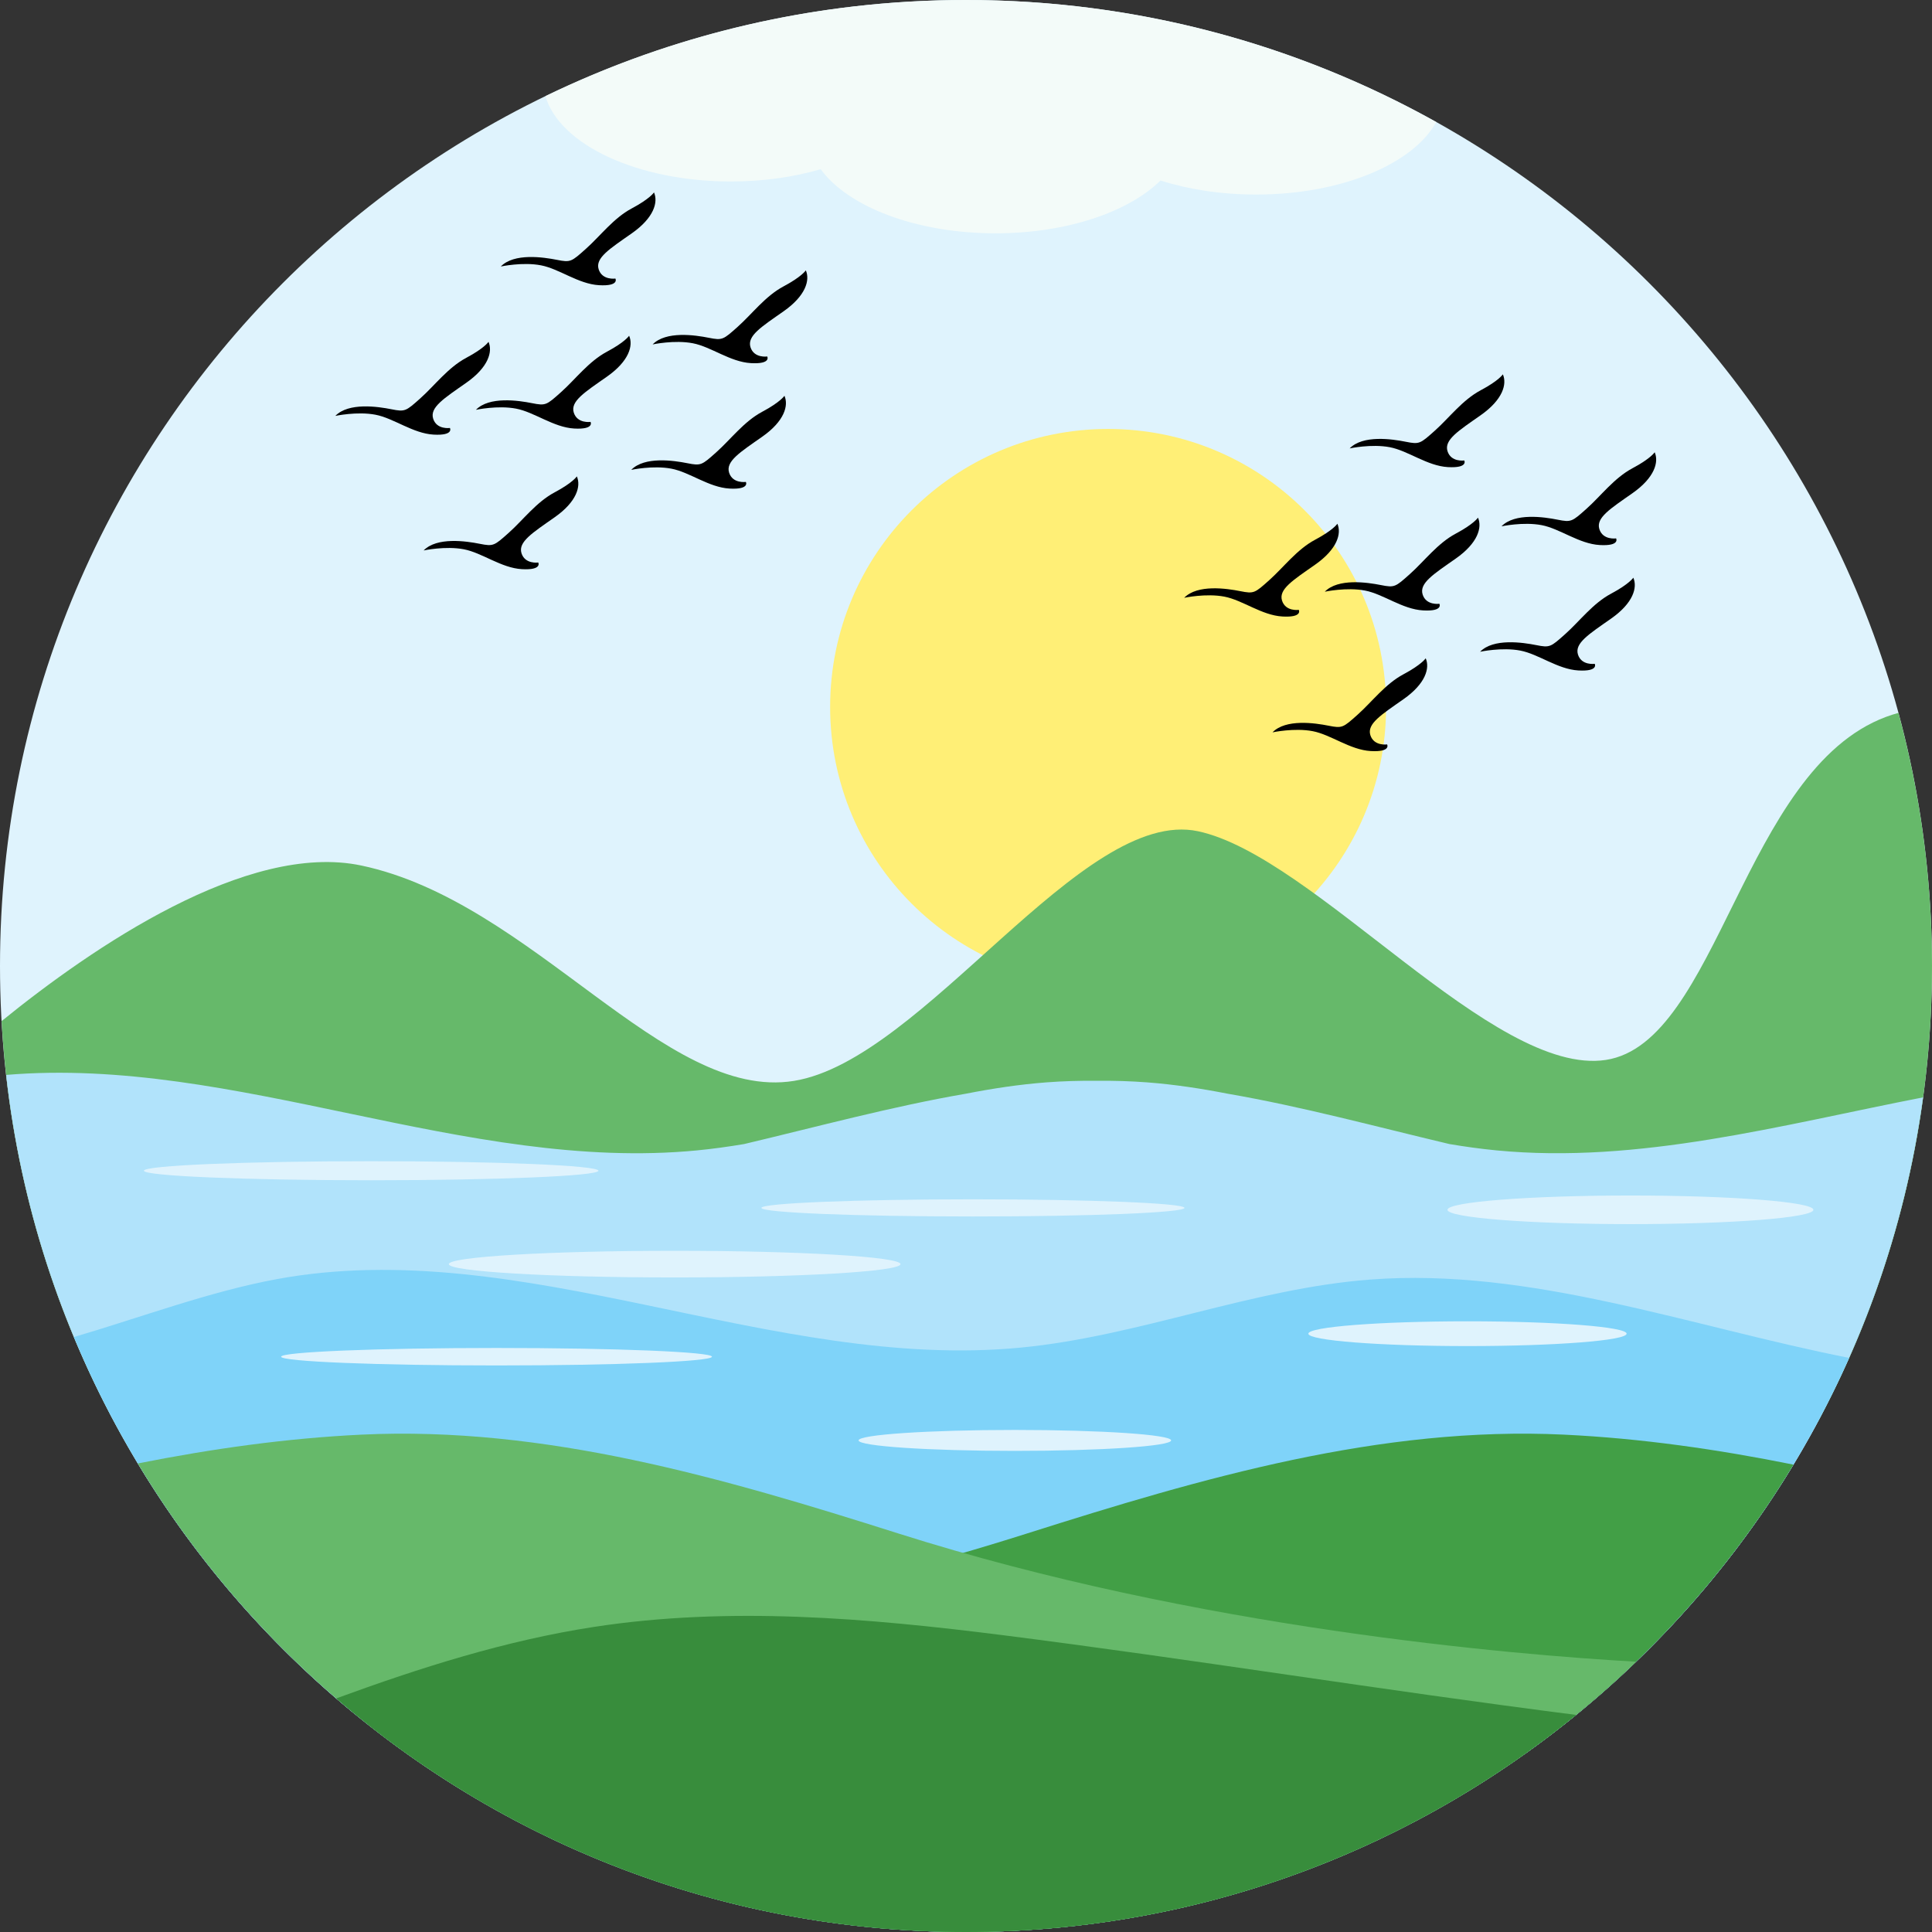 <?xml version="1.0" encoding="iso-8859-1"?>
<!-- Generator: Adobe Illustrator 19.0.0, SVG Export Plug-In . SVG Version: 6.00 Build 0)  -->
<svg version="1.1" id="Layer_1" xmlns="http://www.w3.org/2000/svg" xmlns:xlink="http://www.w3.org/1999/xlink" x="0px" y="0px"
	 viewBox="0 0 512 512" style="enable-background:new 0 0 512 512;" xml:space="preserve">
<rect x="0" y="0" width="512" height="512" fill="#333333" stroke="none"/>
<path style="fill:#DFF3FD;" d="M255.998,0C397.386,0,512,114.614,512,255.998C512,397.386,397.386,512,255.998,512
	C114.614,512,0,397.386,0,255.998C0,114.614,114.614,0,255.998,0z"/>
<path style="fill:#FFEF76;" d="M293.662,113.678c40.684,0,73.666,32.982,73.666,73.67c0,40.684-32.982,73.67-73.666,73.67
	c-40.688,0-73.67-32.986-73.67-73.67C219.992,146.66,252.974,113.678,293.662,113.678z"/>
<path style="fill:#66B96A;" d="M0.425,270.597c24.024-19.492,65.059-47.614,95.341-41.223
	c45.457,9.598,80.303,62.634,114.646,57.074c34.343-5.555,76.265-72.729,107.072-66.16c30.807,6.564,78.284,65.146,108.082,60.605
	c29.798-4.545,36.367-76.772,74.241-90.91c1.115-0.416,2.211-0.767,3.294-1.055c5.792,21.379,8.899,43.859,8.899,67.069
	c0,43.717-10.968,84.871-30.287,120.868c-75.648,12.421-334.094,37.883-432.67,29.812C20.895,368.081,3.275,321.317,0.425,270.597z"
	/>
<g>
	<path style="fill:#B1E3FB;" d="M384.111,303.186c-19.542-4.632-39.121-9.954-58.755-13.339c-7.049-1.38-14.147-2.458-21.319-3.006
		c-4.463-0.338-8.926-0.466-13.38-0.42c-4.458-0.046-8.917,0.082-13.38,0.42c-7.172,0.548-14.271,1.626-21.324,3.006
		c-19.629,3.385-39.208,8.707-58.751,13.339c-4.12,0.694-8.259,1.27-12.425,1.677c-61.336,5.939-122.467-25.116-183.145-19.999
		c7.624,67.942,41.83,127.834,91.979,169.043c16.217,4.833,33.096,8.131,50.473,9.726l0.987,0.091
		c1.558,0.128,3.125,0.26,4.691,0.37l2.074,0.132c1.338,0.091,2.668,0.16,4.011,0.233c0.859,0.041,1.731,0.05,2.599,0.1
		c1.201,0.032,2.389,0.087,3.591,0.123c1.384,0.023,2.768,0.032,4.157,0.041c0.676,0.018,1.366,0.027,2.037,0.027l0.301-0.005
		c1.96,0,3.924-0.032,5.861-0.064l0.936-0.023c1.85-0.059,3.682-0.128,5.514-0.215l1.562-0.069c1.626-0.096,3.266-0.201,4.888-0.32
		l2.298-0.178c1.069-0.091,2.12-0.183,3.175-0.283c35.115-3.275,68.207-13.513,97.89-29.305
		c29.684,15.792,62.775,26.029,97.89,29.305c1.055,0.1,2.106,0.192,3.175,0.283l2.298,0.178c1.622,0.119,3.262,0.224,4.888,0.32
		l1.562,0.069c1.311,0.064,2.627,0.114,3.947,0.164c56.179-40.044,95.483-102.221,105.218-173.794
		c-37.582,7.318-75.301,17.706-113.098,14.047C392.37,304.456,388.231,303.881,384.111,303.186z"/>
	<path style="fill:#7FD3F9;" d="M490.041,359.859c-42.118-8.314-84.355-24.001-126.925-20.762
		c-31.356,2.389-61.195,14.983-92.5,18.021c-66.073,6.4-131.909-30.145-197.197-18.149c-17.761,3.266-35.869,10.077-53.84,15.363
		C58.129,446.909,149.455,512,255.998,512C360.407,512,450.207,449.49,490.041,359.859z"/>
	<path style="fill:#429F46;" d="M97.877,437.722c0,0,73.031,0.795,174.292-31.333c46.371-14.714,93.697-28.523,142.302-26.194
		c20.406,0.973,40.707,3.897,60.825,7.949C430.473,462.367,349.037,512,255.998,512c-59.678,0-114.587-20.424-158.121-54.662
		V437.722z"/>
	<path style="fill:#66B96A;" d="M433.584,440.372c-32.571-1.846-116.213-8.826-195.502-33.982
		c-46.371-14.714-93.697-28.523-142.302-26.194c-19.876,0.95-39.651,3.746-59.258,7.638C81.303,462.23,162.835,512,255.998,512
		C324.967,512,387.555,484.719,433.584,440.372z"/>
	<path style="fill:#388D3C;" d="M417.691,454.469c-51.003-6.491-102.162-14.828-151.922-21.128
		c-35.96-4.55-72.528-7.693-108.36-2.193c-23.412,3.595-46.024,10.799-68.316,18.953C133.91,488.675,192.231,512,255.998,512
		C317.325,512,373.609,490.425,417.691,454.469z"/>
	<path d="M126.126,108.607c0,0,5.792-1.243,10.639-0.315c4.856,0.927,9.917,4.956,15.395,5.272c5.473,0.306,4.335-1.759,4.335-1.759
		s-3.513,0.516-4.445-2.476c-0.923-2.997,2.896-5.377,8.78-9.502c5.893-4.134,7.03-8.268,5.893-10.854c0,0-1.037,1.654-5.893,4.239
		c-4.851,2.586-8.36,7.336-12.183,10.74c-3.824,3.412-4.029,3.613-7.647,2.892C137.391,106.122,129.639,104.989,126.126,108.607z"/>
	<path d="M167.289,124.518c0,0,5.788-1.243,10.639-0.315c4.856,0.927,9.917,4.956,15.395,5.272c5.473,0.306,4.335-1.759,4.335-1.759
		s-3.513,0.516-4.445-2.476c-0.923-2.997,2.896-5.377,8.78-9.502c5.893-4.134,7.03-8.268,5.893-10.854c0,0-1.037,1.654-5.893,4.239
		c-4.851,2.586-8.364,7.336-12.183,10.74c-3.824,3.412-4.034,3.613-7.647,2.892S170.802,120.9,167.289,124.518z"/>
	<path d="M172.954,91.276c0,0,5.792-1.243,10.639-0.311c4.86,0.927,9.917,4.956,15.395,5.267c5.477,0.311,4.335-1.759,4.335-1.759
		s-3.508,0.521-4.44-2.476c-0.927-2.997,2.892-5.377,8.78-9.502c5.888-4.13,7.026-8.264,5.888-10.849c0,0-1.032,1.654-5.888,4.239
		c-4.856,2.581-8.364,7.336-12.183,10.735c-3.824,3.412-4.034,3.618-7.647,2.896S176.471,87.658,172.954,91.276z"/>
	<path d="M132.718,70.623c0,0,5.792-1.243,10.639-0.311c4.856,0.927,9.917,4.956,15.395,5.267c5.473,0.311,4.335-1.759,4.335-1.759
		s-3.508,0.521-4.445-2.476c-0.923-2.997,2.896-5.377,8.78-9.502c5.893-4.13,7.03-8.264,5.893-10.849c0,0-1.037,1.654-5.893,4.239
		c-4.851,2.581-8.36,7.336-12.183,10.735c-3.824,3.412-4.029,3.618-7.642,2.896C143.983,68.143,136.231,67.01,132.718,70.623z"/>
	<path d="M112.271,145.874c0,0,5.792-1.238,10.639-0.311c4.856,0.927,9.917,4.956,15.395,5.272c5.473,0.306,4.335-1.763,4.335-1.763
		s-3.513,0.521-4.445-2.476c-0.923-2.992,2.896-5.372,8.78-9.502c5.893-4.13,7.03-8.264,5.893-10.849c0,0-1.037,1.654-5.893,4.239
		c-4.851,2.581-8.364,7.336-12.183,10.74c-3.824,3.412-4.034,3.613-7.647,2.892C123.531,143.393,115.784,142.261,112.271,145.874z"
		/>
	<path d="M88.864,110.22c0,0,5.788-1.243,10.635-0.315c4.86,0.927,9.922,4.961,15.399,5.272c5.473,0.306,4.335-1.759,4.335-1.759
		s-3.513,0.516-4.445-2.476c-0.927-2.997,2.896-5.377,8.78-9.502c5.893-4.134,7.026-8.268,5.893-10.854c0,0-1.037,1.654-5.893,4.239
		c-4.856,2.586-8.364,7.336-12.183,10.74c-3.824,3.412-4.034,3.613-7.647,2.892S92.377,106.602,88.864,110.22z"/>
	<path d="M351.083,156.81c0,0,5.792-1.238,10.639-0.311c4.856,0.927,9.917,4.956,15.395,5.267c5.473,0.311,4.335-1.759,4.335-1.759
		s-3.513,0.521-4.445-2.476c-0.923-2.997,2.896-5.377,8.78-9.502c5.893-4.13,7.03-8.264,5.893-10.849c0,0-1.037,1.654-5.893,4.239
		c-4.851,2.581-8.36,7.336-12.183,10.735c-3.824,3.417-4.029,3.618-7.647,2.896C362.348,154.33,354.596,153.197,351.083,156.81z"/>
	<path d="M392.247,172.721c0,0,5.792-1.243,10.639-0.311c4.856,0.927,9.917,4.956,15.395,5.267c5.473,0.311,4.335-1.759,4.335-1.759
		s-3.513,0.521-4.445-2.476c-0.923-2.997,2.896-5.377,8.78-9.502c5.893-4.13,7.03-8.264,5.893-10.849c0,0-1.037,1.654-5.893,4.239
		c-4.851,2.581-8.364,7.336-12.183,10.735c-3.824,3.412-4.034,3.618-7.647,2.896C403.507,170.24,395.759,169.107,392.247,172.721z"
		/>
	<path d="M397.911,139.483c0,0,5.792-1.243,10.639-0.315c4.86,0.932,9.917,4.961,15.395,5.272c5.477,0.306,4.335-1.759,4.335-1.759
		s-3.508,0.521-4.44-2.476c-0.927-2.997,2.896-5.377,8.78-9.502c5.888-4.134,7.026-8.264,5.888-10.849c0,0-1.032,1.654-5.888,4.235
		c-4.856,2.586-8.364,7.336-12.183,10.74c-3.824,3.412-4.034,3.618-7.647,2.896C409.176,136.998,401.429,135.865,397.911,139.483z"
		/>
	<path d="M357.675,118.831c0,0,5.792-1.243,10.639-0.315c4.856,0.932,9.917,4.961,15.395,5.272c5.473,0.306,4.335-1.759,4.335-1.759
		s-3.508,0.521-4.445-2.476c-0.923-2.997,2.896-5.377,8.78-9.502c5.893-4.134,7.03-8.264,5.893-10.849c0,0-1.032,1.654-5.893,4.235
		c-4.851,2.586-8.36,7.336-12.183,10.74c-3.824,3.412-4.029,3.618-7.642,2.896C368.94,116.346,361.188,115.213,357.675,118.831z"/>
	<path d="M337.228,194.081c0,0,5.792-1.243,10.639-0.315c4.856,0.932,9.917,4.961,15.395,5.272c5.473,0.306,4.335-1.759,4.335-1.759
		s-3.513,0.521-4.445-2.476c-0.923-2.997,2.896-5.377,8.78-9.502c5.893-4.13,7.03-8.264,5.893-10.849c0,0-1.037,1.654-5.893,4.239
		c-4.851,2.581-8.364,7.336-12.183,10.735c-3.824,3.412-4.034,3.618-7.647,2.896C348.489,191.601,340.741,190.463,337.228,194.081z"
		/>
	<path d="M313.821,158.423c0,0,5.788-1.238,10.635-0.311c4.86,0.927,9.922,4.956,15.399,5.267c5.473,0.311,4.335-1.759,4.335-1.759
		s-3.513,0.521-4.445-2.476c-0.927-2.997,2.896-5.377,8.78-9.502c5.893-4.13,7.026-8.264,5.893-10.849c0,0-1.037,1.654-5.893,4.239
		c-4.856,2.581-8.364,7.336-12.183,10.735c-3.824,3.417-4.034,3.618-7.647,2.896C325.081,155.942,317.334,154.809,313.821,158.423z"
		/>
</g>
<path style="fill:#DFF3FD;" d="M98.365,307.732c33.261,0,60.226,1.128,60.226,2.522c0,1.398-26.966,2.526-60.226,2.526
	c-33.265,0-60.231-1.128-60.231-2.526C38.135,308.86,65.1,307.732,98.365,307.732z M388.898,350.16
	c23.293,0,42.173,1.466,42.173,3.28s-18.88,3.284-42.173,3.284c-23.288,0-42.173-1.471-42.173-3.284S365.61,350.16,388.898,350.16z
	 M268.948,378.949c22.873,0,41.415,1.243,41.415,2.773c0,1.535-18.542,2.777-41.415,2.777c-22.873,0-41.415-1.243-41.415-2.777
	C227.534,380.191,246.076,378.949,268.948,378.949z M131.589,357.227c31.529,0,57.088,1.042,57.088,2.316
	c0,1.279-25.559,2.316-57.088,2.316s-57.088-1.037-57.088-2.316C74.502,358.269,100.06,357.227,131.589,357.227z M178.796,331.472
	c33.05,0,59.847,1.581,59.847,3.536c0,1.951-26.797,3.531-59.847,3.531c-33.055,0-59.852-1.581-59.852-3.531
	C118.945,333.053,145.741,331.472,178.796,331.472z M432.081,316.822c26.778,0,48.486,1.699,48.486,3.787
	c0,2.092-21.708,3.792-48.486,3.792c-26.774,0-48.486-1.699-48.486-3.792C383.595,318.522,405.307,316.822,432.081,316.822z
	 M257.839,317.832c30.963,0,56.06,1.019,56.06,2.275c0,1.252-25.097,2.27-56.06,2.27s-56.065-1.019-56.065-2.27
	C201.774,318.851,226.876,317.832,257.839,317.832z"/>
<path style="fill:#F3FBF9;" d="M380.607,32.342c-6.062,11.105-25.134,19.214-47.737,19.214c-9.25,0-17.912-1.357-25.33-3.723
	c-8.424,8.337-24.851,13.997-43.731,13.997c-21.059,0-39.067-7.044-46.321-16.989c-7.067,2.069-15.175,3.253-23.791,3.253
	c-24.851,0-45.444-9.803-49.153-22.617C178.239,9.155,216.049,0,255.998,0C301.236,0,343.724,11.754,380.607,32.342z"/>
<g>
</g>
<g>
</g>
<g>
</g>
<g>
</g>
<g>
</g>
<g>
</g>
<g>
</g>
<g>
</g>
<g>
</g>
<g>
</g>
<g>
</g>
<g>
</g>
<g>
</g>
<g>
</g>
<g>
</g>
</svg>
